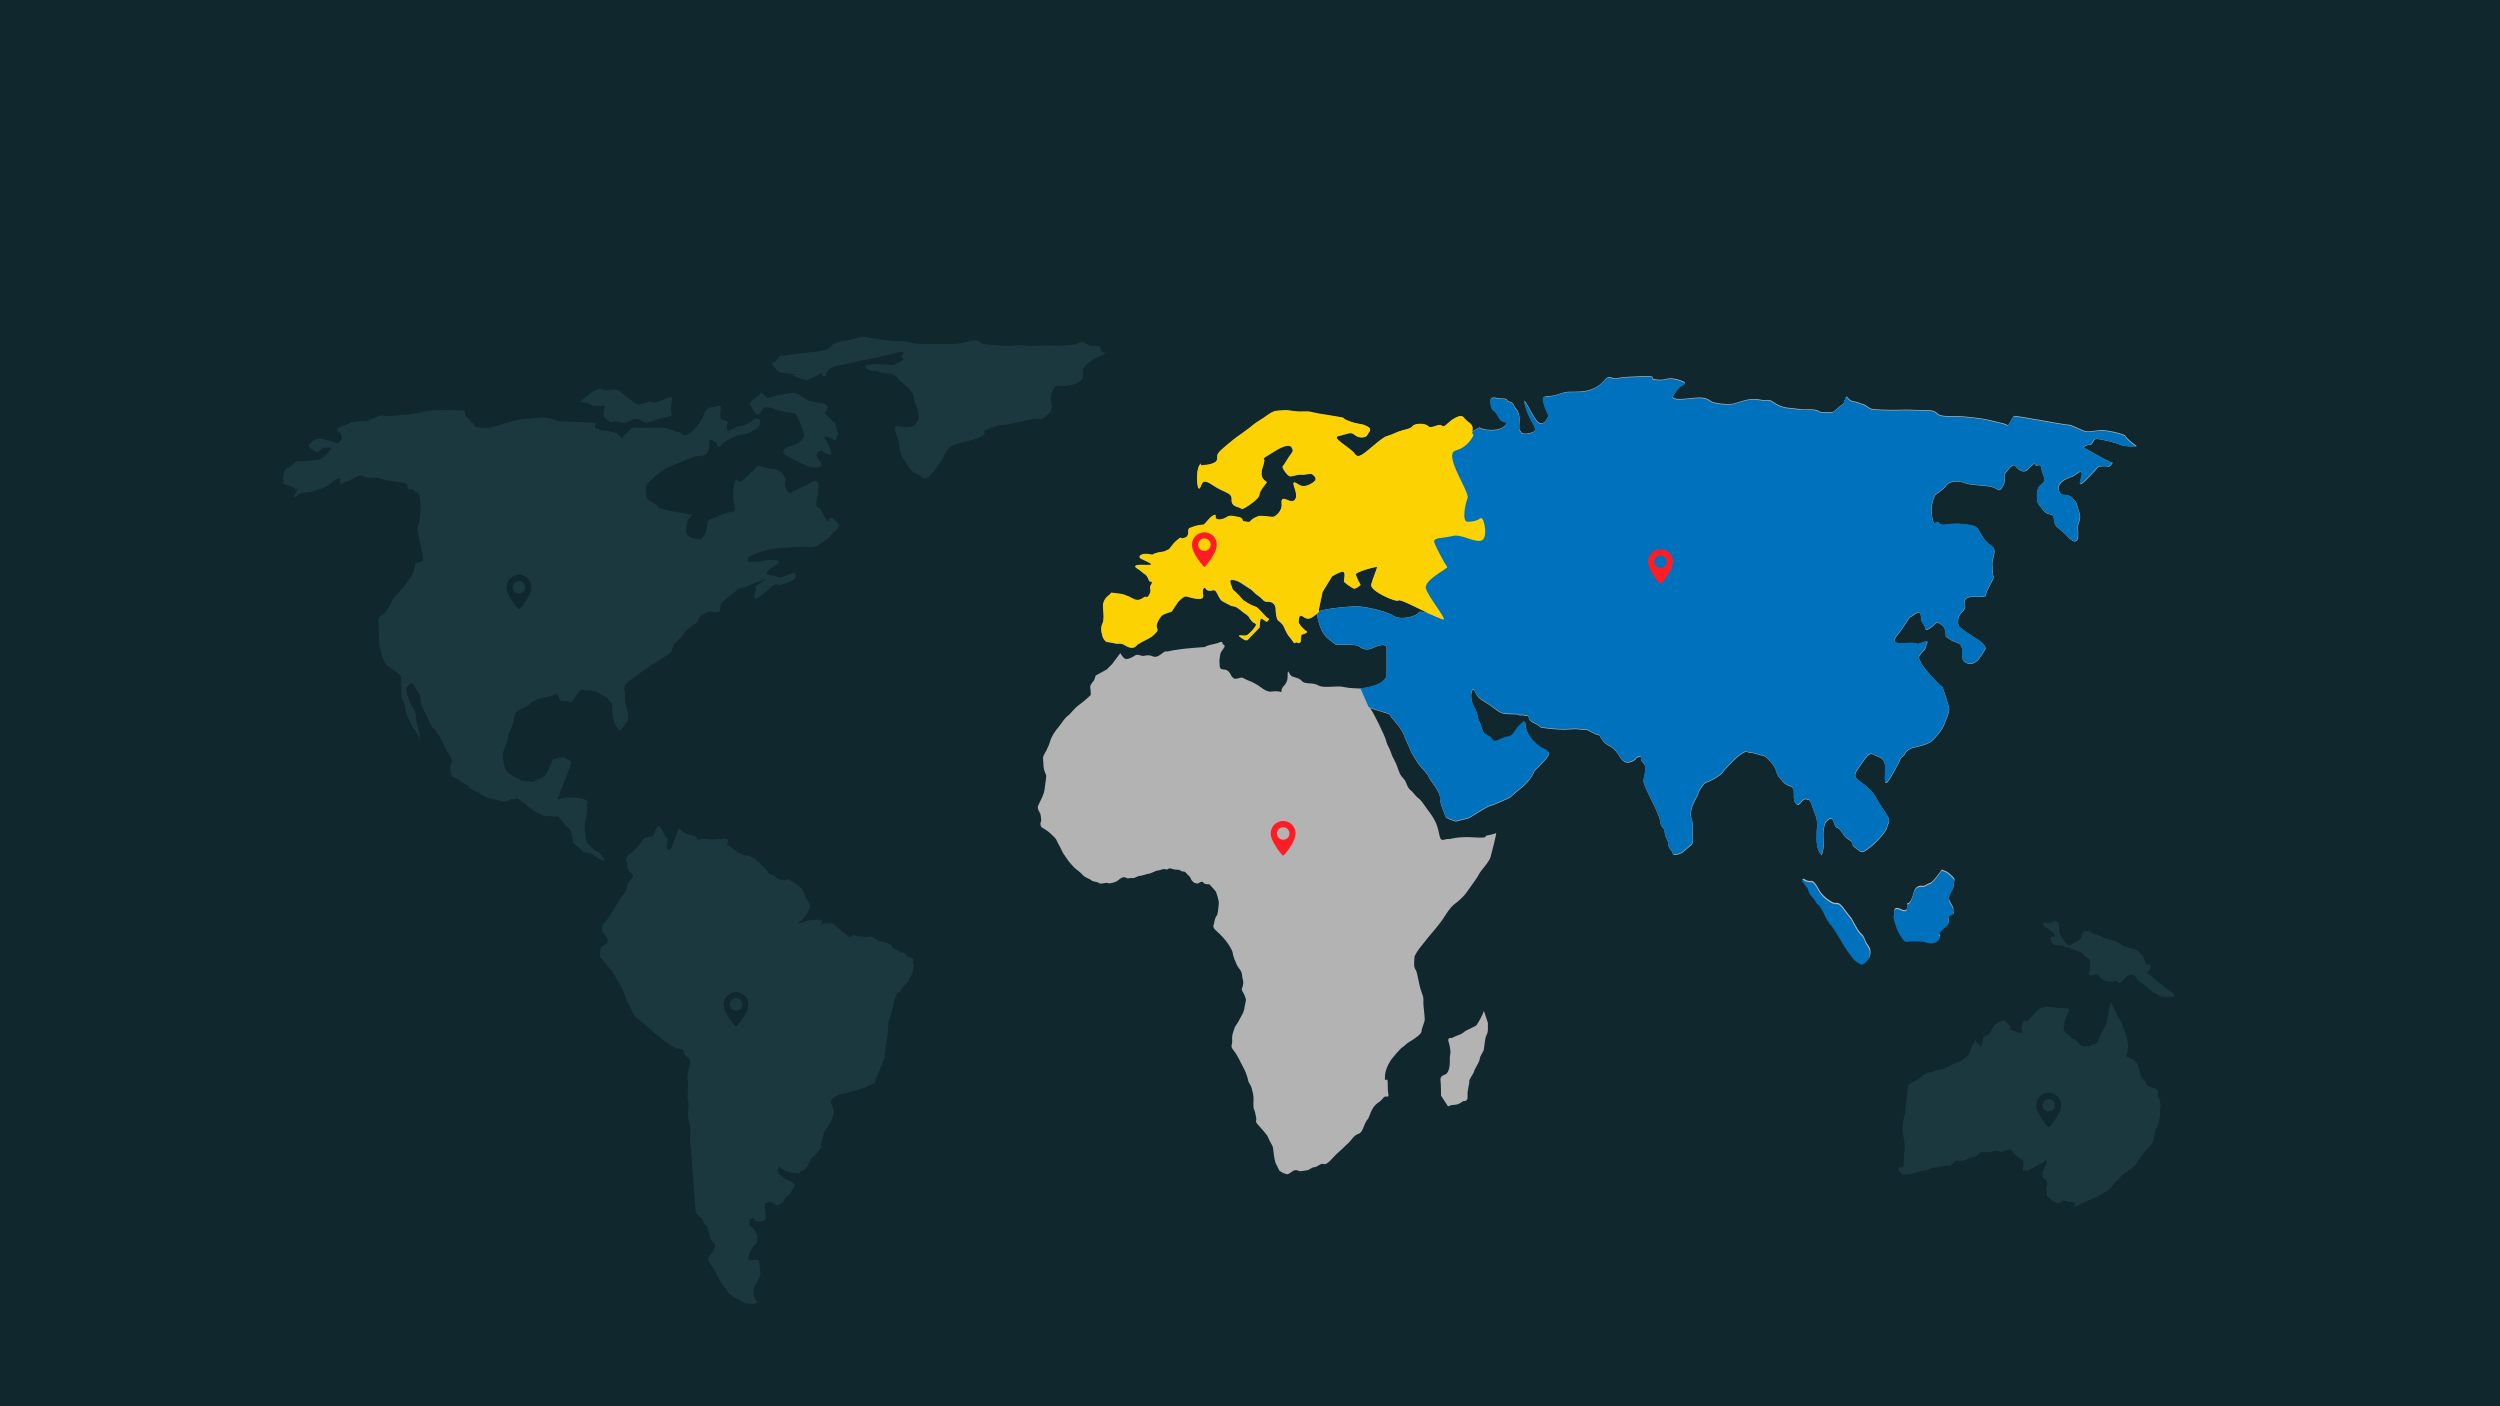 <?xml version="1.0" encoding="utf-8"?>
<!-- Generator: Adobe Illustrator 24.2.1, SVG Export Plug-In . SVG Version: 6.00 Build 0)  -->
<svg version="1.1" xmlns="http://www.w3.org/2000/svg" xmlns:xlink="http://www.w3.org/1999/xlink" x="0px" y="0px"
	 viewBox="0 0 1920 1080" style="enable-background:new 0 0 1920 1080;" xml:space="preserve">
<style type="text/css">
	.st0{fill:#10272D;}
	.st1{fill:#B3B3B3;}
	.st2{fill:#1B383F;}
	.st3{fill:#0071BC;}
	.st4{fill:#FCD203;}
	.st5{fill:#FF1D25;}
</style>
<g id="Ebene_20">
	<rect class="st0" width="1920" height="1080"/>
</g>
<g id="Weltkarte_grau">
	<g>
		<path class="st1" d="M1139.6,776.3c-1.3,4.6-5.8,11.3-5.8,11.3l-8.4,4.2c0,0-2.9,2.5-4.6,2.9c-1.7,0.4-5.8,2.5-5.8,2.5
			s-3.8-0.8-2.5,2.9c1.3,3.8,1.7,8.4,1.3,9.6c-0.4,1.3-0.4,3.8-0.4,7.1c0,3.3-1.3,7.5-3.3,8.3c-2.1,0.8-4.2,1.7-3.8,4.6
			s0.4,11.7,0.4,11.7l5.4,8.4c0,0,1.7-1.3,5-1.3s6.7-2.9,6.7-2.9s3.8,0.8,3.3-3.8c-0.4-4.6,1.7-10,1.3-11.3
			c-0.4-1.3,3.8-6.7,3.8-7.9c0-1.3,4.2-7.1,4.2-9.2s2.9-5.4,3.3-7.9s0.8-8.4,1.7-10s1.3-3.3,1.3-5s0-5,0-5L1139.6,776.3
			L1139.6,776.3z"/>
		<path class="st1" d="M1494.3,489.4c0,0,0-0.2,0-0.6C1493.7,488.6,1494.3,489.4,1494.3,489.4z"/>
		<path class="st1" d="M1640.9,342.4c-1.3-0.8-7.9-5.8-8.4-7.5c-0.4-1.7-15-5-19.6-4.6c-4.6,0.4-8.8,1.7-12.5,0.4s-9.2-4.6-12.1-4.6
			c-2.9,0-39.7-7.1-41.3-6.7c-1.7,0.4-4.2,8.4-5.4,7.1s-3.3-1.3-9.2-2.9s-13.8-2.9-24.2-3.8c-10.4-0.8-17.5,0.8-20.5-2.5
			c-2.9-3.3-9.2-2.1-16.3-2.5c-7.1-0.4-15.5,0-19.2,0s-12.5-0.4-14.6-0.8c-2.1-0.4-4.6-3.3-7.1-3.8c-2.5-0.4-2.1-1.3-7.1-2.1
			s-4.6-6.3-6.3-1.7c-1.7,4.6-0.8,3.3-3.3,5s-5,5-6.7,5s-8.3,0.4-9.6-0.4s-3.3-1.7-7.5-1.7c-4.2,0-4.2,0.4-9.6-0.4
			c-5.4-0.8-9.6-0.4-14.6-2.9s-5-4.2-9.2-3.8s-4.2-0.8-10-0.8c-5.9,0-12.9,3.3-16.7,3.8c-3.8,0.4-12.1-0.4-15-1.7
			c-2.9-1.3-3.8-4.2-14.6-2.9c-10.9,1.3-17.1,1.3-15-2.1c2.1-3.3,4.6-6.7,5.8-7.1c1.3-0.4,4.2-2.5,2.1-3.3c-2.1-0.8-4.2-2.1-9.2-2.5
			c-5-0.4-4.6,1.7-12.1,0.8s4.2-2.9-11.3-2.5c-15.5,0.4-19.2,1.7-20.9,1.7c-1.7,0-3.8-3.3-7.9,1.7c-4.2,5-10,7.9-18.4,8.4
			s-8.8-0.8-16.7,2.1c-7.9,2.9-12.9-0.8-11.3,5.8s3.8,9.2,3.8,10.4s-3.8,9.6-8.4,4.6c-4.6-5-12.9-24.6-9.2-11.3
			c3.8,13.4,12.1,18,4.2,20c-7.9,2.1-7.1-0.8-8.4-1.7c-1.3-0.8,0-6.7-0.4-10c-0.4-3.3-1.3-5.4-2.9-7.1c-1.7-1.7-1.3-4.2-4.6-5
			c-3.3-0.8-0.4-2.5-5.8-2.5c-5.4,0-10-3.3-8.8,4.2s2.5,2.5,5.8,9.6c3.3,7.1,9.6,2.1,5,7.1c-4.6,5-16.7,3.3-19.6,1.3l-5.4,3.1
			c0.2-2,0.9-4.4-2.5-6.7c-5.4-3.8-3.8-6.7-10-3.8c-6.3,2.9-8.4,8.4-10.9,6.3c-2.5-2.1-8.4,2.9-10.4,0.4c-2.1-2.5-10.4-2.5-12.1,0
			c-1.7,2.5-6.7,2.1-13.8,5.4c-7.1,3.3-5,0.4-13.8,7.5s-13.8,12.9-16.7,8.4c-2.9-4.6-18.8-12.5-12.5-13.8c6.3-1.3,9.2-3.8,12.5-0.8
			c3.3,2.9,8.8,2.1,9.6,0c0.8-2.1,4.6-4.2-0.4-6.7s-5.4-0.8-13.4-3.8c-7.9-2.9,0-2.1-10.9-3.8c-10.9-1.7-15.5-2.5-18.4-3.3
			c-2.9-0.8-7.1,0-11.3-0.4c-4.2-0.4-7.1-1.3-10.9-0.8c-3.8,0.4-5.8-0.4-10.9,3.3s-8.8,5.4-12.1,8.4s-12.1,8.8-14.6,10.9
			c-2.5,2.1-11.3,8.8-12.1,11.3c-0.8,2.5,0.8,4.6-2.5,6.3c-3.3,1.7-6.7,1.7-9.2,2.1c-2.5,0.4,0-3.8-2.5,0.4s-1.7,19.2,0.4,17.1
			c2.1-2.1,0.8-8.8,10-2.5c9.2,6.3,15,5.4,14.6,11.3c-0.4,5.8,6.3,5.4,7.1,6.7c0.8,1.3,5-1.7,5-1.7s9.2-5.8,9.2-8.8s5.8-9.6,5.8-9.6
			s-4.2-2.1-4.2-6.3c0-4.2,1.3-5.4,2.1-9.6c0.8-4.2-4.6,0,7.9-7.9c12.5-7.9,13.4-2.5,13.4-2.5s1.7,1.7-0.4,4.2s-5.8,9.2-6.7,10
			c-0.8,0.8,3.8,7.5,5.8,7.5c2.1,0,6.3-1.7,8.8-1.3c2.5,0.4,6.7-1.3,7.9-0.4c1.3,0.8,4.2,3.3,2.1,5.4c-2.1,2.1-6.7,4.6-10,3.8
			c-3.3-0.8-8.4-6.7-5.4,1.7c2.9,8.4-0.4,10.4-2.9,10c-2.5-0.4-7.9-4.6-7.1,1.7c0.8,6.3-5.4,10.4-6.7,10.4s-3.8-0.4-3.8-0.4
			s-3.8-0.4-5.8-0.4c-2.1,0-6.3,2.1-7.5,3.8c-1.3,1.7-2.9,0.4-5,0.4c-2.1,0,0-2.5-4.2-3.3c-4.2-0.8-6.7-1.7-9.2,0
			c-2.5,1.7-6.3,2.5-7.9,1.3c-1.7-1.3,0.8-4.2-2.5-2.5s-5.8,6.3-7.1,6.7c-1.3,0.4,3.8,0-1.3,0.4c-5,0.4-7.1,1.7-9.6,2.5
			c-2.5,0.8,0.8,5.8-3.8,7.5s-1.3-2.1-5.8,1.7c-4.6,3.8-5.4,7.1-7.1,7.5c-1.7,0.4-1.3,1.3-5,1.7s-3.3,0.8-5.4,1.3
			c-2.1,0.4,0.4,1.3-4.2,0.4c-4.6-0.8-7.9,0.8-7.1,2.5c0.8,1.7,16.3,6.3,4.6,5.8c-11.7-0.4-7.9,1.7-5.4,3.3s3.8,3.3,5,3.8
			c1.3,0.4,3.3,5.4,3.3,5.4s3.3-0.4,1.3,2.5c-2.1,2.9,0.8,3.8-1.3,7.5s-2.1,1.3-3.8,2.1s-4.2,3.8-8.8,1.3c-4.6-2.5-7.9-3.8-13.4-4.2
			c-5.4-0.4-1.7-1.3-5.4,1.7c-3.8,2.9-4.6,6.3-4.2,10c0.4,3.8,0.8,8.8-0.4,11.3c-1.3,2.5-1.3,5-0.4,8.8c0.8,3.8,3.3,5.4,3.3,5.4
			s5.8,0.8,7.1,1.3c1.3,0.4,3.8-0.8,7.1,1.3c3.3,2.1,6.7,2.9,8.8,0.4c2.1-2.5,10.4-5.4,12.9-7.9s4.2-3.3,2.9-5.8
			c-1.3-2.5,2.5-8.8,4.6-10c2.1-1.3,6.7-2.5,6.7-2.5l5-7.5c0,0,4.2-4.6,6.3-4.2s13.8,4.6,12.9-0.8c-0.8-5.4,0.8-7.1,2.1-5
			s4.6,1.3,4.6,1.3s1.7-0.8,2.9,0.4c1.3,1.3,2.9,6.7,5.4,7.9c2.5,1.3,4.6,2.5,6.3,3.3c1.7,0.8,3.3,0,6.7,2.9
			c3.3,2.9,6.7,4.6,7.1,5.8c0.4,1.3,3.3,4.2,3.3,4.2s2.9,0.8,2.1,2.5c-0.8,1.7-5,6.7-7.1,7.5s-7.5-0.8-5.4,0.8
			c2.1,1.7,5,3.8,6.3,2.5c1.3-1.3,9.2-9.6,9.2-9.6s-0.4,0.4,0-2.1c0.4-2.5,0-5.4,2.1-4.2c2.1,1.3,3.3,2.9,4.2,1.3
			c0.8-1.7,1.7-0.8-0.4-2.1s-7.1-8.4-9.6-8.8s-8.8-4.6-8.8-4.6s-1.3-1.3-4.2-4.6c-2.9-3.3-3.8-2.5-4.6-5.4c-0.8-2.9-3.3-6.7,1.3-5.8
			s7.5,3.8,11.7,6.3c4.2,2.5,3.3,3.3,7.1,5.8c3.8,2.5,4.2,5,7.1,4.6c2.9-0.4,6.3,1.7,6.3,5.4c0,3.8,0.8,7.9,1.7,8.8
			c0.8,0.8,3.3,2.5,4.2,4.2s2.5,5.8,3.8,7.5c1.3,1.7,2.5,2.9,3.8,5c1.3,2.1,1.7-0.4,2.9,0.4c1.3,0.8,2.9,0.4,2.9-1.3
			c0-1.7,0.4-4.6,0.4-4.6s5.9-1.7,4.2-2.5c-1.7-0.8-6.7-5.8-6.3-7.5c0.4-1.7,0-5,2.1-4.6c2.1,0.4,4.2,4.2,8.8,0.8l3.6-2.6
			c-0.6,4,3,13.2,4.8,15.6c2.7,3.6,4.5,4.5,4.6,4.6c0.9,0.9,4.6,3.6,4.6,3.6s16.4,0,17.3,0.9s5.5,4.6,10.9,1.8
			c5.5-2.7,10.9-3.6,10.9,0s0,10.9,0,20.1c0,8.4-16.9,10.6-19.7,10.9c-3.7-0.3-8.1,0-13.3-1.2c-5.4-1.3-15.5,1.3-19.6-1.3
			c-4.2-2.5-10-0.4-12.5-3.3c-2.5-2.9-6.7-2.5-8.4-4.2c-1.7-1.7-2.5-6.3-2.5,0.4c0,6.7-3.8,7.1-4.6,10.4c-0.8,3.3,1.3,1.7-3.3,1.3
			c-4.6-0.4-5.8,2.1-12.5-2.9s-10-5-13.4-7.1s-6.7,3.8-10-2.9c-3.3-6.7-7.9-1.3-8.4-6.7c-0.4-5.4,0-5,0.4-8.4s5-6.3,2.9-7.5
			c-2.1-1.3-0.4-3.3-3.3-2.1c-2.9,1.3-7.1,1.7-10.4,2.9c-3.3,1.3,7.5,0-8.8,1.3c-16.3,1.3-20.9,2.9-20.9,2.9s-1.3-0.8-3.3,0.8
			s-5,4.2-7.9,2.9c-2.9-1.3-4.6-0.8-7.1-0.4c-2.5,0.4-4.2-2.1-7.1,0c-2.9,2.1-6.3,2.9-7.5,2.1c-1.3-0.8-3.3-4.2-3.3-4.2l0,0
			l-6.3,8.4l-4.2,4.2l-8.4,4.6l-1.3,3.8c0,0-3.3,3.3-2.9,5.4c0.4,2.1,0.4,5.8,0.4,5.8s-5.8,5.4-8.4,7.1s-5.8,5.4-5.8,5.4
			s-2.1,2.5-3.3,3.3s-3.3,3.3-5,5.8c-1.7,2.5-3.3,4.2-4.2,5.4c-0.8,1.3-3.3,4.2-4.6,8.8c-1.3,4.6-4.6,10-4.6,10l-0.8,2.1
			c0.4,7.1,0.4,8.4,1.3,10.9c0.8,2.5,1.7,1.7,0.8,7.1c-0.8,5.4-0.8,7.5-1.7,10c-0.8,2.5-3.3,7.1-4.2,9.2s1.7,5.8,1.7,5.8
			s1.3,5.4,0.4,6.7c-0.8,1.3,0.4,3.8,0.4,3.8s5,2.9,6.7,4.6c1.7,1.7,4.6,4.2,5,5.4c0.4,1.3,3.8,7.1,4.2,8.4c0.4,1.3,3.8,5.8,4.6,7.1
			c0.8,1.3,5,5.8,5,5.8s5.4,4.2,6.7,5.8c1.3,1.7,5,2.5,6.3,3.8c1.3,1.3,4.2,0.8,5.8,2.1s5-0.8,6.7,0c1.7,0.8,6.3-0.8,7.5-1.7
			s4.2-3.8,6.3-2.5c2.1,1.3,3.3,0,5,0.4c1.7,0.4,4.2-1.7,5.8-1.7c1.7,0,5.8-1.7,7.1-1.7s5.4-2.5,7.1-2.5c1.7,0,3.8-1.7,5.8-0.8
			c2.1,0.8,1.3-1.7,5-0.4c3.8,1.3,5,0,6.3,1.3c1.3,1.3,2.9,0,4.2,1.7c1.3,1.7,3.3,2.9,3.8,4.6c0.4,1.7,2.9,3.3,2.9,3.3l2.5,0.4
			c0,0,3.3-2.5,4.2-0.8c0.8,1.7,4.6,1.3,4.6,1.3l3.8,4.2l1.3,1.7c0,0,2.5,6.7,2.1,9.2c-0.4,2.5-0.4,7.9-1.7,9.2
			c-1.3,1.3-2.1,6.7-2.1,6.7s-1.7,1.7,2.1,5c3.8,3.3,6.3,6.3,7.5,7.9c1.3,1.7,4.6,6.3,5,9.2c0.4,2.9,1.3,4.6,2.9,8.4
			c1.7,3.8,3.8,4.2,4.2,8.4c0.4,4.2,1.3,4.2,0.8,7.1c-0.4,2.9-1.7,3.3-0.4,5.4c1.3,2.1,2.9,5.8,2.5,7.1c-0.4,1.3-1.3,6.7-1.3,6.7
			l-0.8,2.5l-3.8,7.1l-2.5,3.8c-0.8,2.9-2.5,5.8-2.1,10c0.4,4.2-2.1,4.2,1.3,8.3c3.3,4.2,5,8.8,7.1,12.5c2.1,3.8,3.3,7.5,3.8,10
			c0.4,2.5,2.1,3.3,2.9,6.7c0.8,3.3,1.3,5,1.3,7.1s-0.4,7.5,0.4,8.8c0.8,1.3,1.3,5,1.7,6.7c0.4,1.7-1.3,2.1,1.3,5s4.2,4.6,5.8,6.7
			s1.3,1.3,2.5,4.2s2.9,4.6,3.3,7.1c0.4,2.5,0.8,8.8,2.1,11.7c1.3,2.9,2.9,5.8,2.9,5.8s4.6,2.9,6.3,2.5c1.7-0.4,5-4.2,7.5-2.9
			c2.5,1.3,4.6,0,6.7,0s4.2-2.5,6.3-2.5s5-3.3,6.7-2.5c1.7,0.8,3.8-0.8,5.8-2.9c2.1-2.1,3.3-3.8,7.1-7.1s3.3-3.3,5.8-5.4
			s5-6.7,7.9-7.5c2.9-0.8,3.8-3.8,4.6-5.8c0.8-2.1,1.3-3.3,2.5-5c1.3-1.7,0.4,0.4,2.5-5c2.1-5.4,4.6-7.5,6.7-8.8s3.3-3.8,4.6-4.2
			s3.3,1.3,2.5-2.5c-0.8-3.8,0-9.2-0.8-10.4s-2.1,2.9-1.7-3.3c0.4-6.3,5-12.5,5-12.5s6.3-7.9,8.4-9.2c2.1-1.3,2.5-2.5,5.4-4.2
			c2.9-1.7,9.2-5.8,9.2-7.9s2.5-7.5,2.5-8.8c0-1.3,0-2.5-0.8-9.6s0.8-5.4-1.7-12.1c-2.5-6.7-2.9-15-4.6-17.1
			c-1.7-2.1-0.8-7.5-0.8-9.2s2.9-5.8,4.2-7.5c1.3-1.7,6.7-8.4,6.7-8.4s8.4-9.6,11.3-14.2c2.9-4.6,5.8-8.8,7.9-10.4s7.1-5.4,10-9.6
			c2.9-4.2,8.8-12.1,9.2-13.4c0.4-1.3,3.8-5.4,3.8-5.4s4.6-5.4,5.4-8.4c0.8-2.9,5-19.2,4.2-18.4s-5.8,1.7-7.5,2.1
			c-1.7,0.4,2.5,2.1-9.6,1.3c-12.1-0.8-18.4,1.3-18.4,1.3c-3.8-0.8-6.7,3.3-7.9-2.5s-2.1-9.2-4.6-13.4c-2.5-4.2-4.2-5.8-7.9-11.3
			c-3.8-5.4-3.3-2.9-6.7-7.1c-3.3-4.2-4.2-2.9-6.3-8.4c-2.1-5.4-3.8-3.3-6.3-10.9c-2.5-7.5-4.2-8.4-5.4-12.5
			c-1.3-4.2-2.9-5.4-3.8-9.2c-0.8-3.8-10.4-23-11.7-24.2c-0.2-0.2-0.4-0.5-0.6-1l14.8,4.7c0,1.7,8.8,9.6,10.9,15.5
			c2.1,5.8,4.6,10,5,11.7c0.4,1.7,4.6,8.4,6.3,10.9c1.7,2.5,7.1,7.5,7.9,10c0.8,2.5,8.8,10.9,8.8,16.3c0,5.4,3.8,12.5,4.2,14.2
			c0.4,1.7,7.9,3.8,7.9,3.8l10-2.5c0,0,15-9.6,16.7-9.6c1.7,0,15-6.3,15-6.3s5.4-5,9.2-7.9c3.8-2.9,7.9-8.4,8.8-10.9
			c0.8-2.5,2.5-2.9,5.8-6.7c3.3-3.8,7.9-7.5,5-10c-2.9-2.5-4.6-1.7-8.8-5.8c-4.2-4.2-3.8-3.3-6.7-8.8c-2.9-5.4,0.4-11.7-5.8-5.4
			s-3.8,7.9-10,9.2c-6.3,1.3-8.8,5.4-11.7,1.3c-2.9-4.2-5.8-1.7-7.5-7.9s-2.9-6.7-3.3-9.2s0-2.5-3.3-8.8c-3.3-6.3-0.8-15.9,1.3-10.4
			s5.4,6.3,10.9,10c5.4,3.8,7.9,6.7,12.9,7.1c5,0.4,9.2,0,10,0.8c0.8,0.8,1.7-0.4,3.8,0.4s2.9-1.3,3.8,2.1c0.8,3.3,5.4,3.8,7.5,5.8
			s2.1,1.3,7.5,2.1s12.9,0.8,12.9,0.8l7.9-0.4l9.2,0.8c0,0,6.7,3.8,8.4,3.8c1.7,0,2.1,4.6,6.3,7.1c4.2,2.5,5,2.9,7.5,5.8
			c2.5,2.9,2.1,4.2,5.4,7.1c3.3,2.9,8.8-0.4,9.6-1.7c0.8-1.3,5-3.3,4.2,0c-0.8,3.3,4.2,2.1,2.9,10c-1.3,7.9-2.1,5.8,0,11.3
			s11.3,22.1,11.7,27.1c0.4,5,2.9,3.3,3.3,7.9c0.4,4.6,2.9,6.3,2.9,9.6s2.9,4.2,3.3,6.7c0.4,2.5,5,0.4,6.3,0
			c1.3-0.4,7.1-5.8,7.1-5.8s2.5-0.8,2.1-5c-0.4-4.2,0-3.3,0-9.6c0-6.3-2.5-6.3-1.3-12.5c1.3-6.3,4.6-10,5.4-12.9s4.2-7.9,5.8-8.4
			c1.7-0.4,10.9-5,12.9-7.9c2.1-2.9,5.4-6.3,8.8-9.6c3.3-3.3,9.2-7.5,10.4-6.3c1.3,1.3,0.8,0.8,2.9,0.8c2.1,0,5.8,1.7,8.8,2.1
			c2.9,0.4,8.8,7.5,10,11.3c1.3,3.8,0.4,2.9,5,8.4c4.6,5.4,8.8,2.1,8.8,8.8c0,6.7,0,6.3,2.1,8.8c2.1,2.5,4.6-4.6,7.1-3.8
			c2.5,0.8,2.9-0.8,5,5.8s3.3,6.7,3.8,13.4c0.4,6.7-0.4,0.4-0.4,5.8c0,5.4-0.4,5.8,0.4,10.9c0.8,5,3.8,6.7,3.3,7.5
			c0,0,2.5-7.1,1.7-12.1s0-12.1,2.1-14.2s4.2-4.2,5.8,1.3c1.7,5.4,2.5,1.3,6.3,7.5c3.8,6.3,7.1,5,7.5,7.9c0.4,2.9,2.5,3.3,5.4,5.8
			c2.9,2.5,5.4-0.4,8.8-2.9c3.3-2.5,12.5-11.7,12.9-15.5c0.4-3.8,4.2-2.9-2.5-12.5c-6.7-9.6-6.7-12.9-13.8-18.8
			c-7.1-5.8-11.3-6.3-5.8-13.8c5.4-7.5,7.9-12.5,11.3-10.4s9.2,1.7,9.2,10c0,8.4-1.7,17.5,4.2,7.5c5.1-8.8,8-14.4,7.5-14.5
			c1.2-1,3.4-3.1,3.4-3.1s0.4-3.8,7.5-5.4s9.2-2.5,11.7-3.8c2.5-1.3,9.6-9.6,10.9-13.4c1.3-3.8,4.6-10.4,3.8-13.4s-5-17.1-5.8-16.7
			c-0.8,0.4-0.4,0.4-5.8-5.4c-5.4-5.8-9.2-10-10-12.5s-2.9-2.9-0.4-6.3c2.5-3.3,3.8-2.9,4.2-5.8s3.8-5.4-2.5-3.3
			c-6.3,2.1-1.7,0.8-7.1,0.4c-5.4-0.4-19.6,2.9-12.5-5.8c7.1-8.8,9.2-14.2,10.4-14.2c1.3,0,7.5-7.1,7.9-0.4c0.4,6.7,2.9,5,3.3,9.2
			c0.4,4.2,8.8-4.6,8.8-4.6s2.9,0.8,5,2.9c1.7,1.7,2,6.5,2.1,8.2c0.4,0.1,1.2,0.6,2.9,1.9c4.6,3.3,9.6,1.7,9.6,8.8s0,7.5,2.9,9.2
			c2.9,1.7,5.8,0.8,8.4-1.3c2.5-2.1,6.7-9.6,6.7-9.6s0.4-2.9-6.3-7.1s-10.9-7.1-13.4-9.2c-2.5-2.1-1.7-8.4,0.8-10.9s3.8-3.8,2.9-7.1
			s1.3-5.8,7.5-5.4s7.5-0.4,7.5-0.4s1.3,0.8,1.3-1.7s7.9-14.2,5.8-14.2s0.4-2.9-0.8-7.5s4.2-11.7-0.4-15c-4.6-3.3-5.8-5-8.8-10
			c-2.9-5-2.5-5.8-13.4-7.1c-10.9-1.3-15.9,2.5-18.4-0.8c-2.5-3.3-3.8,5-5.4-5c-1.7-10,2.5-16.7,2.5-16.7s6.7-4.2,8.3-7.1
			c1.7-2.9,8.4-4.2,13.8-2.1c5.4,2.1,13.4,1.7,20,2.9c6.7,1.3,6.3,5.4,9.6,0c3.3-5.4,0-7.9,2.5-10.9c2.5-2.9,5.4-7.5,7.5-4.6
			c2.1,2.9,6.3,5.8,9.6,2.1c3.3-3.8,4.6-4.2,4.6-4.2l1.7,1.7c0,0,3.8-2.1,3.8,1.7c0,3.8,3.8,7.9,1.7,10.9c-2.1,2.9-5,2.5-5,9.6
			s0,5.8,4.6,11.7c4.6,5.8,7.5,0.8,8.4,7.1c0.8,6.3,1.7,5,6.3,9.2c4.6,4.2,3.7,4.2,7.2,6.8c2.6,1.9,4.8,0.9,5-2.4
			c0.1-2.4,0.2-4.2-0.1-6.9c-0.4-3.8,3.3-6.7,0.8-12.9s-0.4-5.8-5.4-10.4c-5-4.6-8.4,0.8-10-5.8s7.9-9.6,10.4-10.4
			c2.5-0.8,6.3-5.8,7.1-2.5c0.8,3.3-6.3,15.5,5.9,2.5c3.9-4.1,5.9-6.4,7-7.6c1.3-0.2,6.1-0.7,7.2,0c1.3,0.8,4.6-3.8,3.3-3.3
			c-1.3,0.4-13.4-6.7-13.4-6.7l-8.8-5c0,0,2.9-2.1,5-1.7c2.1,0.4,2.5-4.2,4.6-4.6c2.1-0.4,16.3,2.9,19.2,4.6
			C1631.7,342.8,1642.2,343.3,1640.9,342.4z M1089.6,470.3c-0.9,2.7-13.7,6.4-19.2,2.7s-24.6-8.2-31.9-7.3c-2.2,0.3-16.8,1-25.5,3.6
			v-1.8l2.7-12.8l7.3-11.9c0,0,5.5-3.6,8.2-3.6s0.9,6.4,0.9,7.3s5.5,4.6,7.3,5.5s5.5-2.7,5.5-2.7s-3.6-6.4-3.6-8.2
			s16.4-6.4,16.4-5.5s-3.6,9.1-4.6,13.7c-0.9,4.6,19.2,13.7,21,11.9c1.1-1.1,13.7,5.4,23.4,10.1C1093.6,470,1090,469.1,1089.6,470.3
			z"/>
		<path class="st1" d="M1499.7,673.2c-2.9-2.9-4.2-3.8-6.3-4.6l-2.1-0.8h0c-1.7,2.5-7.1,10-9.2,10.4c-2.1,0.4-4.2,2.5-5.8,2.1
			c-1.7-0.4-5.4,0-6.7,5.4c-1.3,5.4-3.3,8.4-4.6,7.9c-1.3-0.4,2.1,7.9-5,4.6c-7.1-3.3-4.6,2.9-5.4,4.6c-0.8,1.7,1.3,6.3,1.7,7.9
			c0.4,1.7,1.7,4.6,3.3,7.1c1.7,2.5,2.9,5.4,5.8,4.6s12.1,0,12.1,0s3.3,1.3,5.4,1.3c2.1,0,2.5-0.8,3.8-0.8c1.3,0,3.8-4.2,3.3-4.6
			c-0.4-0.4-1.7-1.7,0.8-4.2c2.5-2.5,5.4-3.3,5.8-6.3c0.4-2.9-0.8-2.9,0.4-4.6c1.3-1.7,4.2-1.2,3.3-2.9c-0.8-1.7,0.8-1.3-0.8-4.6
			s-3.8-4.6-2.1-8.8s3.3-5,2.9-7.5S1502.7,676.1,1499.7,673.2z"/>
		<path class="st1" d="M1432.9,722.9c-0.4-1.3-1.7-4.6-3.3-5.8c-1.7-1.3-3.3-4.2-6.3-9.6c-2.9-5.4,0,0-6.3-8.8
			c-6.3-8.8-5.8-3.3-10.4-6.3c-4.6-2.9-5.8-4.2-7.9-6.7c-2.1-2.5-4.6-9.6-7.9-9.2c-3.3,0.4-5.4-1.7-5.4-1.7l0,0l-1.3,0.4
			c0,0,2.9,3.8,4.2,5.4s0.8,4.2,3.8,7.1c2.9,2.9,3.3,5.4,5,6.3c1.7,0.8,5,8.4,6.3,10.9c1.3,2.5,3.8,5,5.4,7.5
			c1.7,2.5,5,7.9,7.9,12.9c2.9,5,5,7.1,6.7,9.6c1.7,2.5,6.7,5,6.7,5s2.1-0.4,4.6-3.3c2.5-2.9,1.7-6.3,1.7-7.5
			S1433.3,724.1,1432.9,722.9z"/>
	</g>
	<g>
		<path class="st2" d="M464.9,661.1L462,657c0,0-1.3-2.5-3.3-2.9c-2.1-0.4-6.7-5.8-6.7-5.8s-2.1-1.7-2.1-4.6c0-2.9-1.7-7.5-0.4-12.5
			s1.7-11.3,1.3-12.9c-0.4-1.7,2.1-2.1-0.8-3.8s-8.8-2.1-12.5-2.1c-3.8,0-8.3,1.3-9.2,1.7c-0.8,0.4,4.6-12.5,5.4-14.6
			s4.6-11.3,4.6-12.5c0-1.3,1.3-1.7-1.3-3.3c-2.5-1.7-6.7-2.5-9.2-1.3c-2.5,1.3-2.1-1.7-4.2,3.3c-2.1,5-4.2,10.4-6.7,11.3
			s-7.5,3.3-7.5,3.3s-6.3-0.4-8.3-0.8c-2.1-0.4-10.9-5-12.5-7.9c-1.7-2.9-2.5-9.2-2.5-12.1c0-2.9,4.6-11.7,4.2-13.8
			c-0.4-2.1,4.6-10.4,4.2-11.7c-0.4-1.3,0.8-5.4,2.1-7.1s7.5-3.8,9.2-5.4c1.7-1.7,4.6-3.8,7.5-4.6c2.9-0.8,5.4-1.7,7.5-1.7
			c2.1,0,7.5-4.6,8.3,0c0.8,4.6,4.6,2.9,6.7,3.3s2.5,2.5,5.8-2.9c3.3-5.4,6.7-7.1,6.7-5.8c0,1.3,5.4-0.4,6.3,0.8
			c0.8,1.3,2.5-0.8,5.4,1.7s7.1,2.9,6.7,4.2c-0.4,1.3,1.7,1.3,1.7,2.5c0,1.3,1.7-2.9,1.7,4.6s2.1,12.1,2.1,12.1s2.9,6.3,4.2,5
			c1.3-1.3,3.8-4.6,3.8-4.6s4.2-2.5,1.3-11.3c-2.9-8.8-0.8-11.3-1.7-14.2c-0.8-2.9-0.8-4.6,4.2-8.3c5-3.8,17.1-12.1,20-13.8
			c2.9-1.7,9.6-6.3,9.6-6.3s2.5-1.3,2.9-4.6c0.4-3.3,8.3-9.2,8.8-10.9c0.4-1.7,5.8-5.8,5.8-5.8s5.8-3.3,5.4-5.4
			c-0.4-2.1,7.5-5.8,8.8-5.8s7.9,2.1,7.9-1.7c0-3.8,0-4.6,4.2-7.9c4.2-3.3,9.6-8.3,11.7-8.3c2.1,0,9.2-3.8,12.1-4.6
			c2.9-0.8,12.1-5,3.8,0s-2.9,2.1-4.6,6.3s-2.9,9.6,5,3.3c7.9-6.3,7.5-7.5,10.4-7.9c2.9-0.4,0.8,1.3,7.1-0.8s6.7-2.9,6.7-2.9
			s2.9-2.5,1.3-3.8c-1.7-1.3,1.7-2.9-4.6-0.4c-6.3,2.5-5.8,2.9-10,1.7c-4.2-1.3-10.4-0.8-5.8-5c4.6-4.2,10.4-5.4,6.7-7.1
			c-3.8-1.7-13.4,0.4-14.6,0.8c-1.3,0.4-4.2-0.4-6.7,0s-1.7-3.3,0-4.2c1.7-0.8,7.1-3.3,13.8-5c6.7-1.7,23-2.1,26.7-2.1
			c3.8,0,8.8,0.8,11.7-1.3c2.9-2.1,8.8-5.4,9.6-7.1c0.8-1.7,4.2-4.2,4.2-4.2s3.8-3.8,1.7-5.4c-2.1-1.7-4.2-5.4-5.8-4.6
			c-1.7,0.8-0.4,5.8-3.8,0.4c-3.3-5.4-2.9-6.3-4.6-7.5c-1.7-1.3-3.3-0.4-2.1-6.3s0.8-8.3,0.8-8.3s1.3-5,0-5.4
			c-1.3-0.4-2.1-1.7-4.2-0.4c-2.1,1.3-13.8,7.1-16.3,8.3c-2.5,1.3-5.8-5-4.6-7.9c1.3-2.9,0.4-1.3-1.3-5.4c-1.7-4.2-8.3-5-10.9-5
			c-2.5,0-8.3-3.8-10-1.3c-1.7,2.5-10.4,10.4-12.1,11.3c-1.7,0.8-4.2-7.1-5.4,5.8c-1.3,12.9,4.6,16.7-2.1,17.5
			c-6.7,0.8-12.5,4.6-12.5,4.6s-5.4,0.4-5.4,3.8c0,3.3-2.1,11.3-4.6,12.1s-8.8-0.4-10.9-2.9c-2.1-2.5,0.4-11.7,0.4-11.7l3.8-3.8
			c0,0-26.7-4.2-26.3-5.8c0.4-1.7-7.9-4.6-8.8-7.1c-0.8-2.5-1.3-7.9-0.4-10c0.8-2.1,12.1-12.1,17.9-14.2c5.8-2.1,15.9-6.7,18.8-7.5
			c2.9-0.8,7.9-0.4,9.6-2.5c1.7-2.1,2.1-5.8,2.1-5.8s-0.8-5.8,0.8-5c1.7,0.8,4.6,2.1,5,3.3c0.4,1.3,0.4,4.2,3.3,0.8
			c2.9-3.3,6.7-4.6,10-6.3c3.3-1.7,8.3-1.3,11.3-2.9c2.9-1.7,7.9-3.3,8.3-7.5c0.4-4.2-1.3-2.9-3.3-3.3c-2.1-0.4,0.8,0.4-6.3,3.8
			c-7.1,3.3-5,0.8-10,3.3c-5,2.5-5.4,2.9-5.8,0.8c-0.4-2.1,0.8-5.4,0.8-5.4s0.4-0.4-2.5-1.3c-2.9-0.8-2.9,0.4-3.3-3.3
			c-0.4-3.8,2.1-9.2-2.1-7.5c-4.2,1.7-7.9-1.3-10.9,7.1c-2.9,8.3-12.9,17.1-15.4,15c-2.5-2.1-2.9-2.5-5-2.5c-2.1,0-5-2.5-8.8-2.9
			c-3.8-0.4-15-0.4-17.9,0c-2.9,0.4-6.3-1.7-8.8,0.8c-2.5,2.5-6.3,5.8-6.3,7.1c0,1.3-3.8-4.6-5-4.2s-4.6-1.7-8.3-1.7
			c-3.8,0-6.3-2.1-7.5-2.1c-1.3,0,1.3-3.3,0-3.8c-1.3-0.4-28.4-1.3-28.4-1.3s-8.8-3.3-12.1-2.9c-3.3,0.4-12.5,0.8-19.6,2.1
			c-7.1,1.3-17.5,5.4-20.9,5.8c-3.3,0.4-10.9,0.4-12.1-1.7c-1.3-2.1,0.4-1.7-1.3-2.1c-1.7-0.4-0.4-1.3-4.2-4.2
			c-3.8-2.9,1.7-5.4-5.8-5.4c-7.5,0-12.1-0.4-18.8,0c-6.7,0.4-20.5,3.8-22.1,3.3c-1.7-0.4-15,2.1-17.1,0.8
			c-2.1-1.3-12.5,4.6-14.6,4.2c-2.1-0.4-10,0.4-12.1,1.7s-12.1,3.8-8.8,5.8c3.3,2.1,2.9,4.2,3.3,5.4c0.4,1.3-3.3,4.2-3.3,4.2
			s-0.8,0-5.4-1.7s-9.6-2.5-11.7-1.3c-2.1,1.3-5.8,3.8-5,5.4c0.8,1.7,6.7,5.4,7.5,4.2c0.8-1.3,2.9-3.8,5.4-3.3
			c2.5,0.4,6.3-1.7,2.9,2.5s-6.3,6.3-8.3,6.7c-2.1,0.4-7.1,0.8-11.7,1.3c-4.6,0.4-4.2-1.7-8.3,2.5s-5.8,1.7-6.7,6.3
			c-0.8,4.6-1.7,4.6,0,5.8c1.7,1.3-3.3,1.7,0.4,2.9c3.8,1.3,8.3,2.5,7.9,3.8c-0.4,1.3,4.2-1.7,1.7,1.7s-4.2,6.3,0.8,2.9
			c5-3.3,7.9-0.8,12.1-2.9s8.3-2.5,10.9-4.2c2.5-1.7,3.8-4.2,7.5-5.4c3.8-1.3,1.3,0.4,1.7,2.5c0.4,2.1,0,2.5,2.5,0.8
			c2.5-1.7,2.5-0.4,5.8-2.5c3.3-2.1,7.1-4.2,9.6-2.9c2.5,1.3,3.3,1.3,5,1.3c1.7,0-2.1-0.4,1.7,0c3.8,0.4-1.7-1.3,10.9,1.7
			c12.5,2.9,15.9,0.8,16.7,5.4s2.5-0.4,4.6,2.5c2.1,2.9,3.3,0.4,4.6,5.4s0,18.8-0.8,20.5s-1.3,1.7-0.8,5.4c0.4,3.8,5.4,21.7,3.8,23
			c-1.7,1.3-5.4,1.7-5.4,1.7l-2.1,7.5c0,0-3.3,6.3-6.3,9.6c-2.9,3.3-6.7,7.5-8.8,10.4c-2.1,2.9-3.8,7.9-6.7,10.9
			c-2.9,2.9-5.4,1.7-4.6,7.9c0.8,6.3,0,12.9,0.8,17.5c0.8,4.6,2.9,10.9,4.6,13.4c1.7,2.5,2.9,2.5,5.8,4.6c2.9,2.1,6.7,4.6,6.3,6.7
			s0.4,15,0.4,15s2.5,4.2,2.9,8.8c0.4,4.6,3.3,9.2,3.3,9.2l2.5,5.4c0,0,1.3,0.4,2.9,3.8c1.7,3.3,1.7,3.3,2.1,5
			c0.4,1.7,0.4,1.3,0.4,1.7c0,0.4-0.4-7.1-1.3-9.2c-0.8-2.1-0.8-4.6-1.7-7.1c-0.8-2.5,0.4-5.4-2.1-9.2c-2.5-3.8-2.5-4.2-3.8-7.9
			c-1.3-3.8-2.9-7.9-1.3-8.8c1.7-0.8,2.9-6.3,6.3,0s3.8,4.6,4.2,9.6c0.4,5,1.7,6.7,2.9,8.8c1.3,2.1,4.2,9.2,5.8,12.1
			c1.7,2.9,0-1.7,3.8,4.2c3.8,5.8,4.2,7.1,6.3,11.7c2.1,4.6,3.3,4.6,4.6,7.9c1.3,3.3,0.4,2.5-0.4,6.3s0.8,7.9,0.8,7.9
			s5.8,2.1,6.3,3.3s6.3,3.3,7.1,5s6.3,3.8,6.3,3.8s4.6,2.9,6.3,3.8c1.7,0.8,6.7,1.7,6.7,1.7s3.3,0.8,4.6,1.3c1.3,0.4,5,0.4,5,0.4
			s3.3-2.5,4.6-1.7c1.3,0.8,4.2-1.7,5.4,0.4s3.8,2.1,5,3.8c1.3,1.7,2.5,1.7,4.6,3.8c2.1,2.1,4.2,1.7,6.3,3.3
			c2.1,1.7,3.8,1.7,6.3,1.7s2.5,0,4.2,0.4c1.7,0.4,2.5-1.3,4.2,0.8c1.7,2.1,2.9,3.3,4.2,5.4c1.3,2.1,4.2,2.1,4.6,5.4
			c0.4,3.3,1.3,2.9,1.3,5.8c0,2.9,1.7,4.2,2.9,5c1.3,0.8,5.8,5,5.8,5l6.3,1.3l5,3.8L464.9,661.1L464.9,661.1z"/>
		<path class="st2" d="M598.7,273.4l25-3.1c0,0,8.8,0,13.1-3.1c4.4-3.1,0-3.1,13.1-5.6c13.1-2.5,9.4-3.8,16.3-2.5
			c6.9,1.3,8.8,1.3,16.3,2.5c7.5,1.3,9.4-0.6,16.3,1.3c6.9,1.9,10,1.3,15.7,1.3h17.5c8.8,0,16.9-5,20-1.9s5,1.9,15.7,3.1
			s15-1.3,19.4,0c4.4,1.3,11.9-0.6,20.7,0c8.8,0.6,13.1-0.6,16.3-0.6s6.3-4.4,10.6-0.6c4.4,3.8,10-1.3,10.6,3.8c0.6,5,8.8,1.3,0.6,5
			c-8.1,3.8-6.9,3.1-12.5,8.1c-5.6,5,3.8,9.4-8.1,13.8c-11.9,4.4-13.8-2.5-16.9,5c-3.1,7.5,0,9.4-0.6,13.1c-0.6,3.8-1.9,4.4-5.6,7.5
			c-3.8,3.1-3.8,0-12.5,1.9c-8.8,1.9-15,3.8-18.8,3.8c-3.8,0-11.9,3.1-14.4,4.4c-2.5,1.3,4.4,3.1-8.8,6.9s-16.3,3.1-20,8.1
			c-3.8,5-2.5,5.6-5,8.8c-2.5,3.1-10,15.7-13.8,12.5c-3.8-3.1-5.6-2.5-8.8-5.6c-3.1-3.1-5-7.5-6.9-10c-1.9-2.5-2.5-8.8-3.1-12.5
			c-0.6-3.8-6.3-12.5,0-11.3c6.3,1.3,10,0.6,11.9-0.6c1.9-1.3,3.8-5.6,3.8-5.6s-0.6-6.9-2.5-10.6s-0.6-6.9-3.8-10.6
			c-3.1-3.8-3.1-3.1-7.5-6.9c-4.4-3.8-3.1-5.6-10-6.3c-6.9-0.6-8.8-2.5-11.3-1.9c-2.5,0.6-10.6-4.4-1.9-5c8.8-0.6,16.9,0.6,16.9,0.6
			s11.3-5,7.5-5.6c-3.8-0.6,5.6-6.3-3.1-4.4c-8.8,1.9-18.8,4.4-21.3,5c-2.5,0.6-8.8,1.3-15,3.1c-6.3,1.9-13.8,1.3-17.5,5.6
			c-3.8,4.4,0,5-3.8,4.4c-3.8-0.6,3.1-4.4-5.6,0c-8.8,4.4-6.3,3.8-10.6,2.5c-4.4-1.3-7.5-3.1-7.5-3.1s5.6-0.6-2.5-1.3
			c-8.1-0.6-8.1-0.6-11.3-4.4s-1.3-3.8,0.6-5C597.4,275.9,598.7,273.4,598.7,273.4L598.7,273.4z"/>
		<path class="st2" d="M584.9,301.5c-3.1,3.1-10.6,7.5-8.8,9.4c1.9,1.9,3.1,8.8,6.9,6.9c3.8-1.9-0.6-8.1,13.8-3.1
			c14.4,5,13.1-0.6,16.3,6.9c3.1,7.5,5.6,13.1,3.8,15c-1.9,1.9-2.5,3.8-8.8,5.6c-6.3,1.9-8.8,4.4-4.4,7.5c4.4,3.1,12.5,6.3,16.3,8.1
			c3.8,1.9,15,2.5,9.4-3.8c-5.6-6.3,1.3-8.1,1.3-8.1s10.6,8.1,6.9-1.3s-6.3-9.4-3.8-9.4s7.5,3.1,7.5,3.1l2.5-5l-2.5-8.1l-8.1-8.1
			c0,0,6.9-6.3-2.5-7.5c-9.4-1.3-8.8-1.3-13.8-4.4c-5-3.1-5.6-4.4-15-2.5s-12.5,3.1-12.5,3.1L584.9,301.5z"/>
		<path class="st2" d="M445.3,309c3.8-3.8,13.8-12.5,17.5-10c3.8,2.5,9.4-1.9,13.8,1.9c4.4,3.8,9.4,8.1,13.1,9.4s8.1-3.1,11.9-1.3
			c3.8,1.9,16.9-9.4,14.4-0.6c-2.5,8.8,3.1,11.3-3.8,11.9c-6.9,0.6-14.4,5.6-17.5,3.8s-5.6-3.8-10.6-1.3c-5,2.5-2.5,2.5-8.1,1.3
			c-5.6-1.3-6.9,1.3-8.1-0.6c-1.3-1.9-5-1.3-4.4-6.9c0.6-5.6,2.5-5-1.3-5c-3.8,0-6.9,0.6-9.4-1.3S445.3,309,445.3,309L445.3,309z"/>
		<path class="st2" d="M572.6,1000.9c-2.9-1.7-9.2-4.6-11.3-6.3c-2.1-1.7-8.3-10.9-8.3-10.9l-4.6-8.8c0,0-5.4-6.7-4.2-9.2
			c1.3-2.5,3.8-4.2,3.8-5.4c0-1.3,2.5-4.6,0.4-5.8c-2.1-1.3-2.1-1.7-3.3-5.4c-1.3-3.8-1.3-7.1-2.9-7.9c-1.7-0.8-2.9-6.3-4.6-6.7
			c-1.7-0.4-3.3-3.3-3.3-3.3l-2.5-33.8c0,0-0.8-15.4-1.7-18.8c-0.8-3.3,1.3-10.4-0.8-16.7c-2.1-6.3,0.4-13.8-0.8-16.3
			c-1.3-2.5,0.8-9.6-0.4-16.3s5-15,0-17.5s-1.3-6.3-5.4-6.3c-4.2,0-7.1-2.1-10.9-5c-3.8-2.9-10.9-8.4-12.9-10.4
			c-2.1-2.1-8.8-7.5-10.9-9.2c-2.1-1.7-4.2-8.8-5.8-10.9c-1.7-2.1-2.5-8.3-5-12.1c-2.5-3.8-5.8-10-6.7-11.3
			c-0.8-1.3-10-12.1-10-12.1l0.8-6.7c0,0,6.3-3.8,5.4-5c-0.8-1.3,0.4-2.5-2.5-5c-2.9-2.5-2.5-7.1,0-9.2c2.5-2.1,6.3-8.8,6.3-8.8
			l6.3-10.4c0,0,5-5.4,5-9.2s7.1-6.3,2.9-9.6c-4.2-3.3-2.1-6.3-3.3-8.8c-1.3-2.5-0.4-4.2,3.3-6.7c3.8-2.5,10.4-11.7,10.4-11.7
			s5-1.3,6.3-1.3c1.3,0,3.3-13.4,7.1-4.6c3.8,8.8,5,4.2,3.8,10.4s1.7,5,3.3,3.3c1.7-1.7-0.8,1.3,2.5-6.3c3.3-7.5,2.1-10,4.2-7.9
			c2.1,2.1,2.9,2.5,6.7,3.8c3.8,1.3,5,0.8,6.3,3.3c1.3,2.5,0.8-0.8,7.9,0.4s17.1-2.5,15.9,1.7c-1.3,4.2-3.8-0.4,2.1,4.2
			c5.8,4.6,6.7,5.4,10,6.3c3.3,0.8,6.3,0.4,11.3,5.4c5,5,6.3,5.4,7.5,7.9c1.3,2.5,3.3,0.8,5.4,3.3c2.1,2.5,5,2.5,7.9,2.5
			c2.9,0,0-2.5,4.6,0.8c4.6,3.3,7.9,3.8,10,10.4s6.3,6.3,2.9,12.9c-3.3,6.7-10,9.6-7.1,9.2c2.9-0.4,8.3-2.9,10-2.5
			c1.7,0.4,2.5-1.3,5,0s2.9-1.7,2.5,1.3c-0.4,2.9-0.4,0-0.4,2.9c0,2.9-0.8-2.9,4.2-1.7c5,1.3,2.1-2.5,7.9,2.9
			c5.8,5.4,5.8,3.8,7.9,6.7c2.1,2.9,4.2-1.7,5.4-0.4c1.3,1.3,5,0.4,8.8,1.3c3.8,0.8,1.3-2.5,7.1,1.3c5.8,3.8,11.7,2.5,12.9,5.8
			s4.6,2.1,6.3,4.2c1.7,2.1,2.5-0.8,4.2,2.1c1.7,2.9,6.7,2.1,5.8,5c-0.8,2.9,1.3,1.3,0.4,5.4c-0.8,4.2-3.8,10.9-6.3,12.5
			c-2.5,1.7-2.5,3.8-4.2,5.8c-1.7,2.1-1.3-2.1-3.3,3.8s-1.7,6.7-3.3,12.1c-1.7,5.4-0.4,0-1.7,5.4c-1.3,5.4-0.4,8.8-1.7,15
			c-1.3,6.3-0.8,6.3-1.7,10.9c-0.8,4.6,2.1-2.1-1.7,7.5c-3.8,9.6-4.2,9.2-5.4,13.4c-1.3,4.2,0.4,0.8-4.2,3.3
			c-4.6,2.5-2.1,1.7-7.5,3.3c-5.4,1.7-12.1,3.3-14.2,3.8c-2.1,0.4-10.4,2.9-7.9,7.9s2.5,5.8,0,12.1s-6.3,8.3-6.3,11.3
			c0,2.9-1.7,5.8-2.1,7.9c-0.4,2.1,3.8-2.1-1.3,4.2c-5,6.3-5.4,4.6-7.1,8.3c-1.7,3.8,0,0.8-1.7,3.8c-1.7,2.9-5.8,4.2-5.8,4.2
			s0.4,2.1-1.3,1.3c-1.7-0.8-1.3,0.4-7.5-1.3s-7.1-5.8-7.9-2.9c-0.8,2.9,0.4,4.6,4.2,7.5c3.8,2.9,10,3.8,8.3,6.7
			c-1.7,2.9-1.7,2.9-2.9,4.6c-1.3,1.7,1.7,0.4-1.3,1.7c-2.9,1.3-4.6,6.7-5.8,6.7s-2.1,2.1-3.8,1.3s-5.8-3.8-6.7-2.1
			c-0.8,1.7-2.5-2.1-2.1,3.8c0.4,5.8,1.3,9.2-0.8,10.4s-7.1,0-7.1,0l-0.8-2.1l-2.9,0.8c0,0-1.3,5,0.8,5.8c2.1,0.8,1.7,1.7,3.8,4.2
			c2.1,2.5,0.8,7.1,0.8,7.1s0,1.3-2.1,3.3c-2.1,2.1-2.9,3.8-3.3,5c-0.4,1.3-2.9,6.7,0.8,6.3c3.8-0.4,6.7-2.5,6.7,4.2s1.7,5-0.4,9.6
			c-2.1,4.6-3.8,5-4.2,9.2c-0.4,4.2,0.4,4.6,1.3,7.1c0.8,2.5,2.9,1.3,0.8,2.5C578.9,1002.2,572.6,1000.9,572.6,1000.9L572.6,1000.9z
			"/>
		<path class="st2" d="M1465.9,833.1c-1.3,1.7-2.1,19.6-2.9,21.7c-0.8,2.1-2.5,12.9-1.7,15.4s2.1,11.7,1.3,14.6
			c-0.8,2.9,0.4,12.1-1.7,11.7c-2.1-0.4-2.9,0.4-2.9,1.7c0,1.3,2.9,3.8,2.9,3.8s5,0,7.1-0.4c2.1-0.4,6.3-2.5,9.6-2.5
			c3.3,0,5.4-2.5,8.3-2.5c2.9,0,9.2-2.1,10.9-1.3c1.7,0.8,4.2-5,7.1-3.8s9.2-2.9,12.1-2.9c2.9,0,4.2-4.6,7.5-3.8
			c3.3,0.8,9.6-1.7,12.5-0.4c2.9,1.3,7.5-4.2,9.6,0c2.1,4.2,8.4,5.8,8.4,7.9c0,2.1-0.4,6.7-0.4,6.7l5-0.4c0,0,7.9-5,9.2-5
			s4.2-4.2,4.2-2.1c0,2.1-2.5,6.7-3.3,8.8c-0.8,2.1,0.8,4.6,0.8,4.6s4.2,2.1,2.5,5.8c-1.7,3.8,0.4,2.9,0,5.8c-0.4,2.9,0,1.7,1.7,3.3
			c1.7,1.7,4.6,4.6,7.1,4.2c2.5-0.4,3.3-2.9,5.4-1.7c2.1,1.3,6.3,0.4,7.5,2.1c1.3,1.7-7.9,5.8,7.9-1.3c15.9-7.1,17.5-8.8,19.6-11.3
			c2.1-2.5,4.6-5,6.3-6.7c1.7-1.7,0.4-1.3,5.4-5c5-3.8,5-2.1,9.6-9.2s7.9-9.6,8.8-10.9s2.5-1.7,2.9-6.7c0.4-5,3.8-9.6,3.8-11.3
			c0-1.7,1.3-4.2,0.8-7.1c-0.4-2.9,1.7-7.1-0.8-11.3c-2.5-4.2,1.3-5.8-2.5-7.5c-3.8-1.7-6.3-0.8-7.1-3.8s-4.2-2.5-5.4-10.4
			c-1.3-7.9-6.3-8.8-6.3-8.8s-5-2.1-3.8-2.9c1.3-0.8,1.7-6.7,1.3-8.4c-0.4-1.7-0.4-5.4-1.7-7.9c-1.3-2.5-2.1-5.8-3.3-8.8
			c-1.3-2.9-3.3-3.8-4.2-7.1c-0.8-3.3-2.1-4.6-2.5-5.4c-0.4-0.8-1.3-5-2.1-0.4c-0.8,4.6-2.5,13.4-2.5,13.4s-3.3,7.1-4.6,9.2
			c-1.3,2.1-2.5,7.5-4.6,7.1c-2.1-0.4-3.3,2.1-5,1.7c-1.7-0.4-4.2,0.4-5.4-0.8c-1.3-1.3-4.6-4.6-6.3-5c-1.7-0.4-2.9-3.8-4.2-3.8
			c-1.3,0-3.3-2.9-2.9-4.6c0.4-1.7,0.8-5.4,1.3-7.1c0.4-1.7,2.9-5.4,2.9-5.4s0-2.5-2.1-2.5c-2.1,0-2.5,0-7.1-0.4
			c-4.6-0.4-5.8-0.8-7.5-0.8s1.7-0.8-2.9,0.4c-4.6,1.3-6.7,4.6-9.6,7.5c-2.9,2.9-0.4,2.1-2.9,2.9s-2.1-2.1-3.8,2.5s0.8,5.8-0.4,6.7
			s-10-2.9-10-2.9s2.1-0.4,0.4-2.5c-1.7-2.1-3.3-5-5.8-3.8c-2.5,1.3-4.6,2.1-6.3,4.2s-1.7,3.8-2.9,5.4s-4.6,1.7-5,3.3
			s-0.4,5.8-1.7,6.3c-1.3,0.4-1.7-1.7-2.9-2.1c-1.3-0.4-0.8-3.8-1.7-1.7c-0.8,2.1-1.7,1.7-2.9,5c-1.3,3.3-1.7,6.3-2.9,6.7
			c-1.3,0.4,0,0.8-3.8,2.9c-3.8,2.1-4.6,2.1-10,4.6c-5.4,2.5-4.2,2.5-7.9,2.9c-3.8,0.4-4.6,1.7-7.1,2.1c-2.5,0.4-4.2,0.8-6.7,3.3
			s-4.6,3.3-6.3,3.8C1467.6,831.5,1465.9,833.1,1465.9,833.1L1465.9,833.1z"/>
	</g>
	<path class="st2" d="M1573.4,709c1.7-0.4,7.5-4.6,7.9,2.9s0.8,5.4,3.3,9.6c2.5,4.2,4.2,5.4,7.1,3.3c2.9-2.1,6.3-2.1,7.1-5.8
		c0.8-3.8,0.8-3.8,3.3-3.8s3.3-0.4,4.6,1.3c1.3,1.7,2.1,0,7.5,2.9c5.4,2.9,10,2.1,13.4,5c3.3,2.9,5,2.5,9.6,4.2
		c4.6,1.7,2.5-0.8,6.7,3.8c4.2,4.6,2.5,5.8,4.6,7.9c2.1,2.1,3.8-1.7,2.9,3.3c-0.8,5-6.7,0,2.1,7.1c8.8,7.1,10,8.4,12.9,10.4
		c2.9,2.1,5,4.6,2.5,4.6s-10.4,0-11.3-1.3s-4.6-2.1-7.1-5c-2.5-2.9-7.9-5-9.2-7.5c-1.3-2.5-2.9-3.3-5-3.3c-2.1,0-4.2,2.5-7.1,5.4
		c-2.9,2.9-1.7-1.7-5.4-0.4c-3.8,1.3-7.9-0.4-10-2.1s-1.7-4.2-5-2.9c-3.3,1.3-5.4,0.4-4.2-2.1c1.3-2.5,0.4-5.8,0.4-5.8
		s1.3-4.2-1.7-5c-2.9-0.8-2.9-3.8-5.8-4.6c-2.9-0.8-7.5-2.9-7.5-2.9s-0.4,0-1.7-0.4s-1.3-0.4-4.6-1.3s-5.8,0-7.5-2.1
		c-1.7-2.1-0.8-5-0.8-5s6.7,0.8,0-4.2l-6.7-5c0,0,0.8-0.4,0.4-1.3C1568.8,708.1,1573.4,709,1573.4,709L1573.4,709z"/>
</g>
<g id="Weltkarte">
	<g id="Asien">
		<path class="st3" d="M1111.5,342.7l0.9,50.2l23.7,16.4l-41,2.7l12.8,21.9l-19.2,13.7l20.1,28.3c0,0-18.2-8.2-19.2-5.5
			c-0.9,2.7-13.7,6.4-19.2,2.7c-5.5-3.6-24.6-8.2-31.9-7.3c-2.2,0.3-16.8,1-25.5,3.6c-3.6,1.1,1.4,14.4,3.6,17.3
			c2.7,3.6,4.5,4.5,4.6,4.6c0.9,0.9,4.6,3.6,4.6,3.6s16.4,0,17.3,0.9c0.9,0.9,5.5,4.6,10.9,1.8c5.5-2.7,10.9-3.6,10.9,0
			s0,10.9,0,20.1c0,9.1-20.1,10.9-20.1,10.9l6.4,14.6l15.8,5c0,1.7,8.8,9.6,10.9,15.4c2.1,5.8,4.6,10,5,11.7s4.6,8.3,6.3,10.9
			s7.1,7.5,7.9,10c0.8,2.5,8.8,10.9,8.8,16.3c0,5.4,3.8,12.5,4.2,14.2c0.4,1.7,7.9,3.8,7.9,3.8l10-2.5c0,0,15-9.6,16.7-9.6
			s15-6.3,15-6.3s5.4-5,9.2-7.9c3.8-2.9,7.9-8.3,8.8-10.9c0.8-2.5,2.5-2.9,5.8-6.7s7.9-7.5,5-10c-2.9-2.5-4.6-1.7-8.8-5.8
			c-4.2-4.2-3.8-3.3-6.7-8.8c-2.9-5.4,0.4-11.7-5.8-5.4c-6.3,6.3-3.8,7.9-10,9.2c-6.3,1.3-8.8,5.4-11.7,1.3
			c-2.9-4.2-5.8-1.7-7.5-7.9c-1.7-6.3-2.9-6.7-3.3-9.2c-0.4-2.5,0-2.5-3.3-8.8c-3.3-6.3-0.8-15.9,1.3-10.4c2.1,5.4,5.4,6.3,10.9,10
			c5.4,3.8,7.9,6.7,12.9,7.1c5,0.4,9.2,0,10,0.8s1.7-0.4,3.8,0.4c2.1,0.8,2.9-1.3,3.8,2.1c0.8,3.3,5.4,3.8,7.5,5.8
			c2.1,2.1,2.1,1.3,7.5,2.1c5.4,0.8,12.9,0.8,12.9,0.8l7.9-0.4l9.2,0.8c0,0,6.7,3.8,8.3,3.8c1.7,0,2.1,4.6,6.3,7.1
			c4.2,2.5,5,2.9,7.5,5.8c2.5,2.9,2.1,4.2,5.4,7.1c3.3,2.9,8.8-0.4,9.6-1.7c0.8-1.3,5-3.3,4.2,0c-0.8,3.3,4.2,2.1,2.9,10
			c-1.3,7.9-2.1,5.8,0,11.3c2.1,5.4,11.3,22.1,11.7,27.1s2.9,3.3,3.3,7.9c0.4,4.6,2.9,6.3,2.9,9.6s2.9,4.2,3.3,6.7
			c0.4,2.5,5,0.4,6.3,0c1.3-0.4,7.1-5.8,7.1-5.8s2.5-0.8,2.1-5c-0.4-4.2,0-3.3,0-9.6c0-6.3-2.5-6.3-1.3-12.5s4.6-10,5.4-12.9
			s4.2-7.9,5.8-8.3c1.7-0.4,10.9-5,12.9-7.9c2.1-2.9,5.4-6.3,8.8-9.6c3.3-3.3,9.2-7.5,10.4-6.3c1.3,1.3,0.8,0.8,2.9,0.8
			s5.8,1.7,8.8,2.1c2.9,0.4,8.8,7.5,10,11.3c1.3,3.8,0.4,2.9,5,8.3c4.6,5.4,8.8,2.1,8.8,8.8c0,6.7,0,6.3,2.1,8.8
			c2.1,2.5,4.6-4.6,7.1-3.8c2.5,0.8,2.9-0.8,5,5.8c2.1,6.7,3.3,6.7,3.8,13.4c0.4,6.7-0.4,0.4-0.4,5.8c0,5.4-0.4,5.8,0.4,10.9
			s3.8,6.7,3.3,7.5c0,0,2.5-7.1,1.7-12.1c-0.8-5,0-12.1,2.1-14.2c2.1-2.1,4.2-4.2,5.8,1.3c1.7,5.4,2.5,1.3,6.3,7.5
			c3.8,6.3,7.1,5,7.5,7.9c0.4,2.9,2.5,3.3,5.4,5.8c2.9,2.5,5.4-0.4,8.8-2.9c3.3-2.5,12.5-11.7,12.9-15.4c0.4-3.8,4.2-2.9-2.5-12.5
			s-6.7-12.9-13.8-18.8c-7.1-5.8-11.3-6.3-5.8-13.8c5.4-7.5,7.9-12.5,11.3-10.4c3.3,2.1,9.2,1.7,9.2,10c0,8.4-1.7,17.5,4.2,7.5
			s8.8-15.9,7.1-14.2c-1.7,1.7,3.8-3.3,3.8-3.3s0.4-3.8,7.5-5.4c7.1-1.7,9.2-2.5,11.7-3.8c2.5-1.3,9.6-9.6,10.9-13.4
			c1.3-3.8,4.6-10.4,3.8-13.4c-0.8-2.9-5-17.1-5.8-16.7c-0.8,0.4-0.4,0.4-5.8-5.4c-5.4-5.8-9.2-10-10-12.5s-2.9-2.9-0.4-6.3
			c2.5-3.3,3.8-2.9,4.2-5.8s3.8-5.4-2.5-3.3s-1.7,0.8-7.1,0.4s-19.6,2.9-12.5-5.8s9.2-14.2,10.4-14.2s7.5-7.1,7.9-0.4
			c0.4,6.7,2.9,5,3.3,9.2s8.8-4.6,8.8-4.6s2.9,0.8,5,2.9c2.1,2.1,2.1,8.8,2.1,8.8s-1.7-2.1,2.9,1.3c4.6,3.3,9.6,1.7,9.6,8.8
			c0,7.1,0,7.5,2.9,9.2c2.9,1.7,5.8,0.8,8.4-1.3c2.5-2.1,6.7-9.6,6.7-9.6s0.4-2.9-6.3-7.1c-6.7-4.2-10.9-7.1-13.4-9.2
			c-2.5-2.1-1.7-8.3,0.8-10.9s3.8-3.8,2.9-7.1s1.3-5.8,7.5-5.4c6.3,0.4,7.5-0.4,7.5-0.4s1.3,0.8,1.3-1.7c0-2.5,7.9-14.2,5.8-14.2
			s0.4-2.9-0.8-7.5c-1.3-4.6,4.2-11.7-0.4-15s-5.8-5-8.8-10s-2.5-5.8-13.4-7.1c-10.9-1.3-15.9,2.5-18.4-0.8c-2.5-3.3-3.8,5-5.4-5
			c-1.7-10,2.5-16.7,2.5-16.7s6.7-4.2,8.3-7.1c1.7-2.9,8.3-4.2,13.8-2.1c5.4,2.1,13.4,1.7,20,2.9c6.7,1.3,6.3,5.4,9.6,0
			c3.3-5.4,0-7.9,2.5-10.9c2.5-2.9,5.4-7.5,7.5-4.6c2.1,2.9,6.3,5.8,9.6,2.1c3.3-3.8,4.6-4.2,4.6-4.2l1.7,1.7c0,0,3.8-2.1,3.8,1.7
			c0,3.8,3.8,7.9,1.7,10.9c-2.1,2.9-5,2.5-5,9.6c0,7.1,0,5.8,4.6,11.7c4.6,5.8,7.5,0.8,8.3,7.1s1.7,5,6.3,9.2
			c4.6,4.2,3.7,4.2,7.2,6.8c2.6,1.9,4.8,0.9,5-2.4c0.1-2.4,0.2-4.2-0.1-6.9c-0.4-3.8,3.3-6.7,0.8-12.9c-2.5-6.3-0.4-5.8-5.4-10.4
			c-5-4.6-8.4,0.8-10-5.8c-1.7-6.7,7.9-9.6,10.4-10.4s6.3-5.8,7.1-2.5c0.8,3.3-6.3,15.4,5.8,2.5s6.7-7.5,6.7-7.5s6.3-0.8,7.5,0
			c1.3,0.8,4.6-3.8,3.3-3.3s-13.4-6.7-13.4-6.7l-8.8-5c0,0,2.9-2.1,5-1.7c2.1,0.4,2.5-4.2,4.6-4.6s16.3,2.9,19.2,4.6
			s13.4,2.1,12.1,1.3c-1.3-0.8-7.9-5.8-8.3-7.5c-0.4-1.7-15-5-19.6-4.6c-4.6,0.4-8.8,1.7-12.5,0.4c-3.8-1.3-9.2-4.6-12.1-4.6
			s-39.7-7.1-41.3-6.7c-1.7,0.4-4.2,8.3-5.4,7.1c-1.3-1.3-3.3-1.3-9.2-2.9c-5.8-1.7-13.8-2.9-24.2-3.8c-10.4-0.8-17.5,0.8-20.5-2.5
			c-2.9-3.3-9.2-2.1-16.3-2.5c-7.1-0.4-15.4,0-19.2,0c-3.8,0-12.5-0.4-14.6-0.8c-2.1-0.4-4.6-3.3-7.1-3.8c-2.5-0.4-2.1-1.3-7.1-2.1
			c-5-0.8-4.6-6.3-6.3-1.7c-1.7,4.6-0.8,3.3-3.3,5s-5,5-6.7,5s-8.3,0.4-9.6-0.4c-1.3-0.8-3.3-1.7-7.5-1.7c-4.2,0-4.2,0.4-9.6-0.4
			s-9.6-0.4-14.6-2.9c-5-2.5-5-4.2-9.2-3.8c-4.2,0.4-4.2-0.8-10-0.8c-5.8,0-12.9,3.3-16.7,3.8c-3.8,0.4-12.1-0.4-15-1.7
			c-2.9-1.3-3.8-4.2-14.6-2.9c-10.9,1.3-17.1,1.3-15-2.1c2.1-3.3,4.6-6.7,5.8-7.1c1.3-0.4,4.2-2.5,2.1-3.3c-2.1-0.8-4.2-2.1-9.2-2.5
			c-5-0.4-4.6,1.7-12.1,0.8c-7.5-0.8,4.2-2.9-11.3-2.5c-15.4,0.4-19.2,1.7-20.9,1.7c-1.7,0-3.8-3.3-7.9,1.7s-10,7.9-18.4,8.3
			c-8.3,0.4-8.8-0.8-16.7,2.1c-7.9,2.9-12.9-0.8-11.3,5.8s3.8,9.2,3.8,10.4c0,1.3-3.8,9.6-8.3,4.6c-4.6-5-12.9-24.6-9.2-11.3
			c3.8,13.4,12.1,18,4.2,20c-7.9,2.1-7.1-0.8-8.4-1.7c-1.3-0.8,0-6.7-0.4-10c-0.4-3.3-1.3-5.4-2.9-7.1s-1.3-4.2-4.6-5
			s-0.4-2.5-5.8-2.5c-5.4,0-10-3.3-8.8,4.2c1.3,7.5,2.5,2.5,5.8,9.6c3.3,7.1,9.6,2.1,5,7.1c-4.6,5-16.7,3.3-19.6,1.3L1111.5,342.7z"
			/>
		<path class="st3" d="M1491.2,668.7c-1.7,2.5-7.1,10-9.2,10.4c-2.1,0.4-4.2,2.5-5.8,2.1c-1.7-0.4-5.4,0-6.7,5.4s-3.3,8.3-4.6,7.9
			c-1.3-0.4,2.1,7.9-5,4.6c-7.1-3.3-4.6,2.9-5.4,4.6c-0.8,1.7,1.3,6.3,1.7,7.9c0.4,1.7,1.7,4.6,3.3,7.1c1.7,2.5,2.9,5.4,5.8,4.6
			c2.9-0.8,12.1,0,12.1,0s3.3,1.3,5.4,1.3c2.1,0,2.5-0.8,3.8-0.8c1.3,0,3.8-4.2,3.3-4.6c-0.4-0.4-1.7-1.7,0.8-4.2s5.4-3.3,5.8-6.3
			s-0.8-2.9,0.4-4.6c1.3-1.7,4.2-1.2,3.3-2.9c-0.8-1.7,0.8-1.3-0.8-4.6c-1.7-3.3-3.8-4.6-2.1-8.8s3.3-5,2.9-7.5
			c-0.4-2.5,2.1-3.3-0.8-6.3c-2.9-2.9-4.2-3.8-6.3-4.6L1491.2,668.7L1491.2,668.7z"/>
		<path class="st3" d="M1385.1,675.8c0,0,2.1,2.1,5.4,1.7c3.3-0.4,5.8,6.7,7.9,9.2c2.1,2.5,3.3,3.8,7.9,6.7
			c4.6,2.9,4.2-2.5,10.4,6.3c6.3,8.8,3.3,3.3,6.3,8.8c2.9,5.4,4.6,8.4,6.3,9.6c1.7,1.3,2.9,4.6,3.3,5.8c0.4,1.3,3.3,5,3.3,6.3
			c0,1.3,0.8,4.6-1.7,7.5c-2.5,2.9-4.6,3.3-4.6,3.3s-5-2.5-6.7-5c-1.7-2.5-3.8-4.6-6.7-9.6c-2.9-5-6.3-10.4-7.9-12.9
			c-1.7-2.5-4.2-5-5.4-7.5c-1.3-2.5-4.6-10-6.3-10.9c-1.7-0.8-2.1-3.3-5-6.3c-2.9-2.9-2.5-5.4-3.8-7.1s-4.2-5.4-4.2-5.4
			L1385.1,675.8L1385.1,675.8z"/>
	</g>
	<g id="Europa">
		<path class="st4" d="M1013,470v-2.7l2.7-12.8l7.3-11.9c0,0,5.5-3.6,8.2-3.6c2.7,0,0.9,6.4,0.9,7.3c0,0.9,5.5,4.6,7.3,5.5
			c1.8,0.9,5.5-2.7,5.5-2.7s-3.6-6.4-3.6-8.2s16.4-6.4,16.4-5.5c0,0.9-3.6,9.1-4.6,13.7c-0.9,4.6,19.2,13.7,21,11.9
			c1.8-1.8,33.7,16.4,34.7,14.6s-11.9-17.3-13.7-23.7c-1.8-6.4,17.3-15.5,16.4-16.4c-0.9-0.9-9.1-15.5-10-19.2s6.4-2.7,13.7-4.6
			s15.5,4.6,21.9,3.6c6.4-0.9,2.7-19.2,0-17.3s-5.5,2.7-10,2.7c-4.6,0-1.8-13.7,0-18.2c1.8-4.6-19.2-33.7-9.1-36.5
			s13.7-11.9,13.7-11.9c-2.9-2.1,1.9-6-3.5-9.7s-3.8-6.7-10-3.8c-6.3,2.9-8.3,8.3-10.9,6.3c-2.5-2.1-8.3,2.9-10.4,0.4
			c-2.1-2.5-10.4-2.5-12.1,0c-1.7,2.5-6.7,2.1-13.8,5.4s-5,0.4-13.8,7.5c-8.8,7.1-13.8,12.9-16.7,8.3c-2.9-4.6-18.8-12.5-12.5-13.8
			c6.3-1.3,9.2-3.8,12.5-0.8c3.3,2.9,8.8,2.1,9.6,0c0.8-2.1,4.6-4.2-0.4-6.7s-5.4-0.8-13.4-3.8c-7.9-2.9,0-2.1-10.9-3.8
			c-10.9-1.7-15.4-2.5-18.4-3.3s-7.1,0-11.3-0.4s-7.1-1.3-10.9-0.8c-3.8,0.4-5.8-0.4-10.9,3.3c-5,3.8-8.8,5.4-12.1,8.3
			c-3.3,2.9-12.1,8.8-14.6,10.9c-2.5,2.1-11.3,8.8-12.1,11.3c-0.8,2.5,0.8,4.6-2.5,6.3c-3.3,1.7-6.7,1.7-9.2,2.1
			c-2.5,0.4,0-3.8-2.5,0.4c-2.5,4.2-1.7,19.2,0.4,17.1c2.1-2.1,0.8-8.8,10-2.5c9.2,6.3,15,5.4,14.6,11.3s6.3,5.4,7.1,6.7
			c0.8,1.3,5-1.7,5-1.7s9.2-5.8,9.2-8.8c0-2.9,5.8-9.6,5.8-9.6s-4.2-2.1-4.2-6.3s1.3-5.4,2.1-9.6c0.8-4.2-4.6,0,7.9-7.9
			s13.4-2.5,13.4-2.5s1.7,1.7-0.4,4.2c-2.1,2.5-5.8,9.2-6.7,10c-0.8,0.8,3.8,7.5,5.8,7.5c2.1,0,6.3-1.7,8.8-1.3
			c2.5,0.4,6.7-1.3,7.9-0.4c1.3,0.8,4.2,3.3,2.1,5.4c-2.1,2.1-6.7,4.6-10,3.8s-8.4-6.7-5.4,1.7s-0.4,10.4-2.9,10
			c-2.5-0.4-7.9-4.6-7.1,1.7c0.8,6.3-5.4,10.4-6.7,10.4s-3.8-0.4-3.8-0.4s-3.8-0.4-5.8-0.4c-2.1,0-6.3,2.1-7.5,3.8
			c-1.3,1.7-2.9,0.4-5,0.4s0-2.5-4.2-3.3s-6.7-1.7-9.2,0c-2.5,1.7-6.3,2.5-7.9,1.3c-1.7-1.3,0.8-4.2-2.5-2.5
			c-3.3,1.7-5.8,6.3-7.1,6.7c-1.3,0.4,3.8,0-1.3,0.4c-5,0.4-7.1,1.7-9.6,2.5c-2.5,0.8,0.8,5.8-3.8,7.5c-4.6,1.7-1.3-2.1-5.8,1.7
			c-4.6,3.8-5.4,7.1-7.1,7.5c-1.7,0.4-1.3,1.3-5,1.7c-3.8,0.4-3.3,0.8-5.4,1.3s0.4,1.3-4.2,0.4c-4.6-0.8-7.9,0.8-7.1,2.5
			c0.8,1.7,16.3,6.3,4.6,5.8s-7.9,1.7-5.4,3.3c2.5,1.7,3.8,3.3,5,3.8c1.3,0.4,3.3,5.4,3.3,5.4s3.3-0.4,1.3,2.5s0.8,3.8-1.3,7.5
			c-2.1,3.8-2.1,1.3-3.8,2.1c-1.7,0.8-4.2,3.8-8.8,1.3s-7.9-3.8-13.4-4.2c-5.4-0.4-1.7-1.3-5.4,1.7c-3.8,2.9-4.6,6.3-4.2,10
			c0.4,3.8,0.8,8.8-0.4,11.3c-1.3,2.5-1.3,5-0.4,8.8c0.8,3.8,3.3,5.4,3.3,5.4s5.8,0.8,7.1,1.3c1.3,0.4,3.8-0.8,7.1,1.3
			c3.3,2.1,6.7,2.9,8.8,0.4c2.1-2.5,10.4-5.4,12.9-7.9c2.5-2.5,4.2-3.3,2.9-5.8c-1.3-2.5,2.5-8.8,4.6-10s6.7-2.5,6.7-2.5l5-7.5
			c0,0,4.2-4.6,6.3-4.2c2.1,0.4,13.8,4.6,12.9-0.8c-0.8-5.4,0.8-7.1,2.1-5c1.3,2.1,4.6,1.3,4.6,1.3s1.7-0.8,2.9,0.4
			c1.3,1.3,2.9,6.7,5.4,7.9c2.5,1.3,4.6,2.5,6.3,3.3c1.7,0.8,3.3,0,6.7,2.9s6.7,4.6,7.1,5.8c0.4,1.3,3.3,4.2,3.3,4.2
			s2.9,0.8,2.1,2.5c-0.8,1.7-5,6.7-7.1,7.5c-2.1,0.8-7.5-0.8-5.4,0.8c2.1,1.7,5,3.8,6.3,2.5c1.3-1.3,9.2-9.6,9.2-9.6s-0.4,0.4,0-2.1
			s0-5.4,2.1-4.2c2.1,1.3,3.3,2.9,4.2,1.3c0.8-1.7,1.7-0.8-0.4-2.1c-2.1-1.3-7.1-8.3-9.6-8.8c-2.5-0.4-8.8-4.6-8.8-4.6
			s-1.3-1.3-4.2-4.6s-3.8-2.5-4.6-5.4c-0.8-2.9-3.3-6.7,1.3-5.8c4.6,0.8,7.5,3.8,11.7,6.3c4.2,2.5,3.3,3.3,7.1,5.8
			c3.8,2.5,4.2,5,7.1,4.6c2.9-0.4,6.3,1.7,6.3,5.4c0,3.8,0.8,7.9,1.7,8.8c0.8,0.8,3.3,2.5,4.2,4.2c0.8,1.7,2.5,5.8,3.8,7.5
			c1.3,1.7,2.5,2.9,3.8,5c1.3,2.1,1.7-0.4,2.9,0.4c1.3,0.8,2.9,0.4,2.9-1.3s0.4-4.6,0.4-4.6s5.8-1.7,4.2-2.5
			c-1.7-0.8-6.7-5.8-6.3-7.5c0.4-1.7,0-5,2.1-4.6c2.1,0.4,4.2,4.2,8.8,0.8"/>
	</g>
</g>
<g id="Pin">
	<g>
		<g>
			<g>
				<path class="st5" d="M925,408.8c-5.3,0-9.6,4.3-9.6,9.6c0,6.6,8.6,16.2,8.9,16.6c0.3,0.4,0.9,0.4,1.3,0c0.4-0.4,8.9-10,8.9-16.6
					C934.5,413,930.3,408.8,925,408.8z M925,423.1c-2.7,0-4.8-2.2-4.8-4.8c0-2.7,2.2-4.8,4.8-4.8c2.7,0,4.8,2.2,4.8,4.8
					S927.6,423.1,925,423.1z"/>
			</g>
		</g>
	</g>
	<g>
		<g>
			<g>
				<path class="st5" d="M1275.3,421.8c-5.3,0-9.6,4.3-9.6,9.6c0,6.6,8.6,16.2,8.9,16.6c0.3,0.4,0.9,0.4,1.3,0
					c0.4-0.4,8.9-10,8.9-16.6C1284.9,426.1,1280.6,421.8,1275.3,421.8z M1275.3,436.2c-2.7,0-4.8-2.2-4.8-4.8c0-2.7,2.2-4.8,4.8-4.8
					s4.8,2.2,4.8,4.8S1277.9,436.2,1275.3,436.2z"/>
			</g>
		</g>
	</g>
	<g>
		<g>
			<g>
				<path class="st5" d="M985.5,630.5c-5.3,0-9.6,4.3-9.6,9.6c0,6.6,8.6,16.2,8.9,16.6c0.3,0.4,0.9,0.4,1.3,0
					c0.4-0.4,8.9-10,8.9-16.6C995.1,634.8,990.8,630.5,985.5,630.5z M985.5,644.9c-2.7,0-4.8-2.2-4.8-4.8c0-2.7,2.2-4.8,4.8-4.8
					c2.7,0,4.8,2.2,4.8,4.8C990.4,642.7,988.2,644.9,985.5,644.9z"/>
			</g>
		</g>
	</g>
	<g>
		<g>
			<g>
				<path class="st0" d="M398.6,441.4c-5.3,0-9.6,4.3-9.6,9.6c0,6.6,8.6,16.2,8.9,16.6c0.3,0.4,0.9,0.4,1.3,0
					c0.4-0.4,8.9-10,8.9-16.6C408.1,445.7,403.9,441.4,398.6,441.4z M398.6,455.8c-2.7,0-4.8-2.2-4.8-4.8s2.2-4.8,4.8-4.8
					s4.8,2.2,4.8,4.8C403.4,453.6,401.2,455.8,398.6,455.8z"/>
			</g>
		</g>
	</g>
	<g>
		<g>
			<g>
				<path class="st0" d="M1573.4,839.2c-5.3,0-9.6,4.3-9.6,9.6c0,6.6,8.6,16.2,8.9,16.6c0.3,0.4,0.9,0.4,1.3,0
					c0.4-0.4,8.9-10,8.9-16.6C1583,843.5,1578.7,839.2,1573.4,839.2z M1573.4,853.6c-2.7,0-4.8-2.2-4.8-4.8c0-2.7,2.2-4.8,4.8-4.8
					c2.7,0,4.8,2.2,4.8,4.8C1578.2,851.4,1576.1,853.6,1573.4,853.6z"/>
			</g>
		</g>
	</g>
	<g>
		<g>
			<g>
				<path class="st0" d="M565.3,761.9c-5.3,0-9.6,4.3-9.6,9.6c0,6.6,8.6,16.2,8.9,16.6c0.3,0.4,0.9,0.4,1.3,0
					c0.4-0.4,8.9-10,8.9-16.6C574.9,766.2,570.6,761.9,565.3,761.9z M565.3,776.2c-2.7,0-4.8-2.2-4.8-4.8s2.2-4.8,4.8-4.8
					c2.7,0,4.8,2.2,4.8,4.8C570.2,774.1,568,776.2,565.3,776.2z"/>
			</g>
		</g>
	</g>
</g>
</svg>
